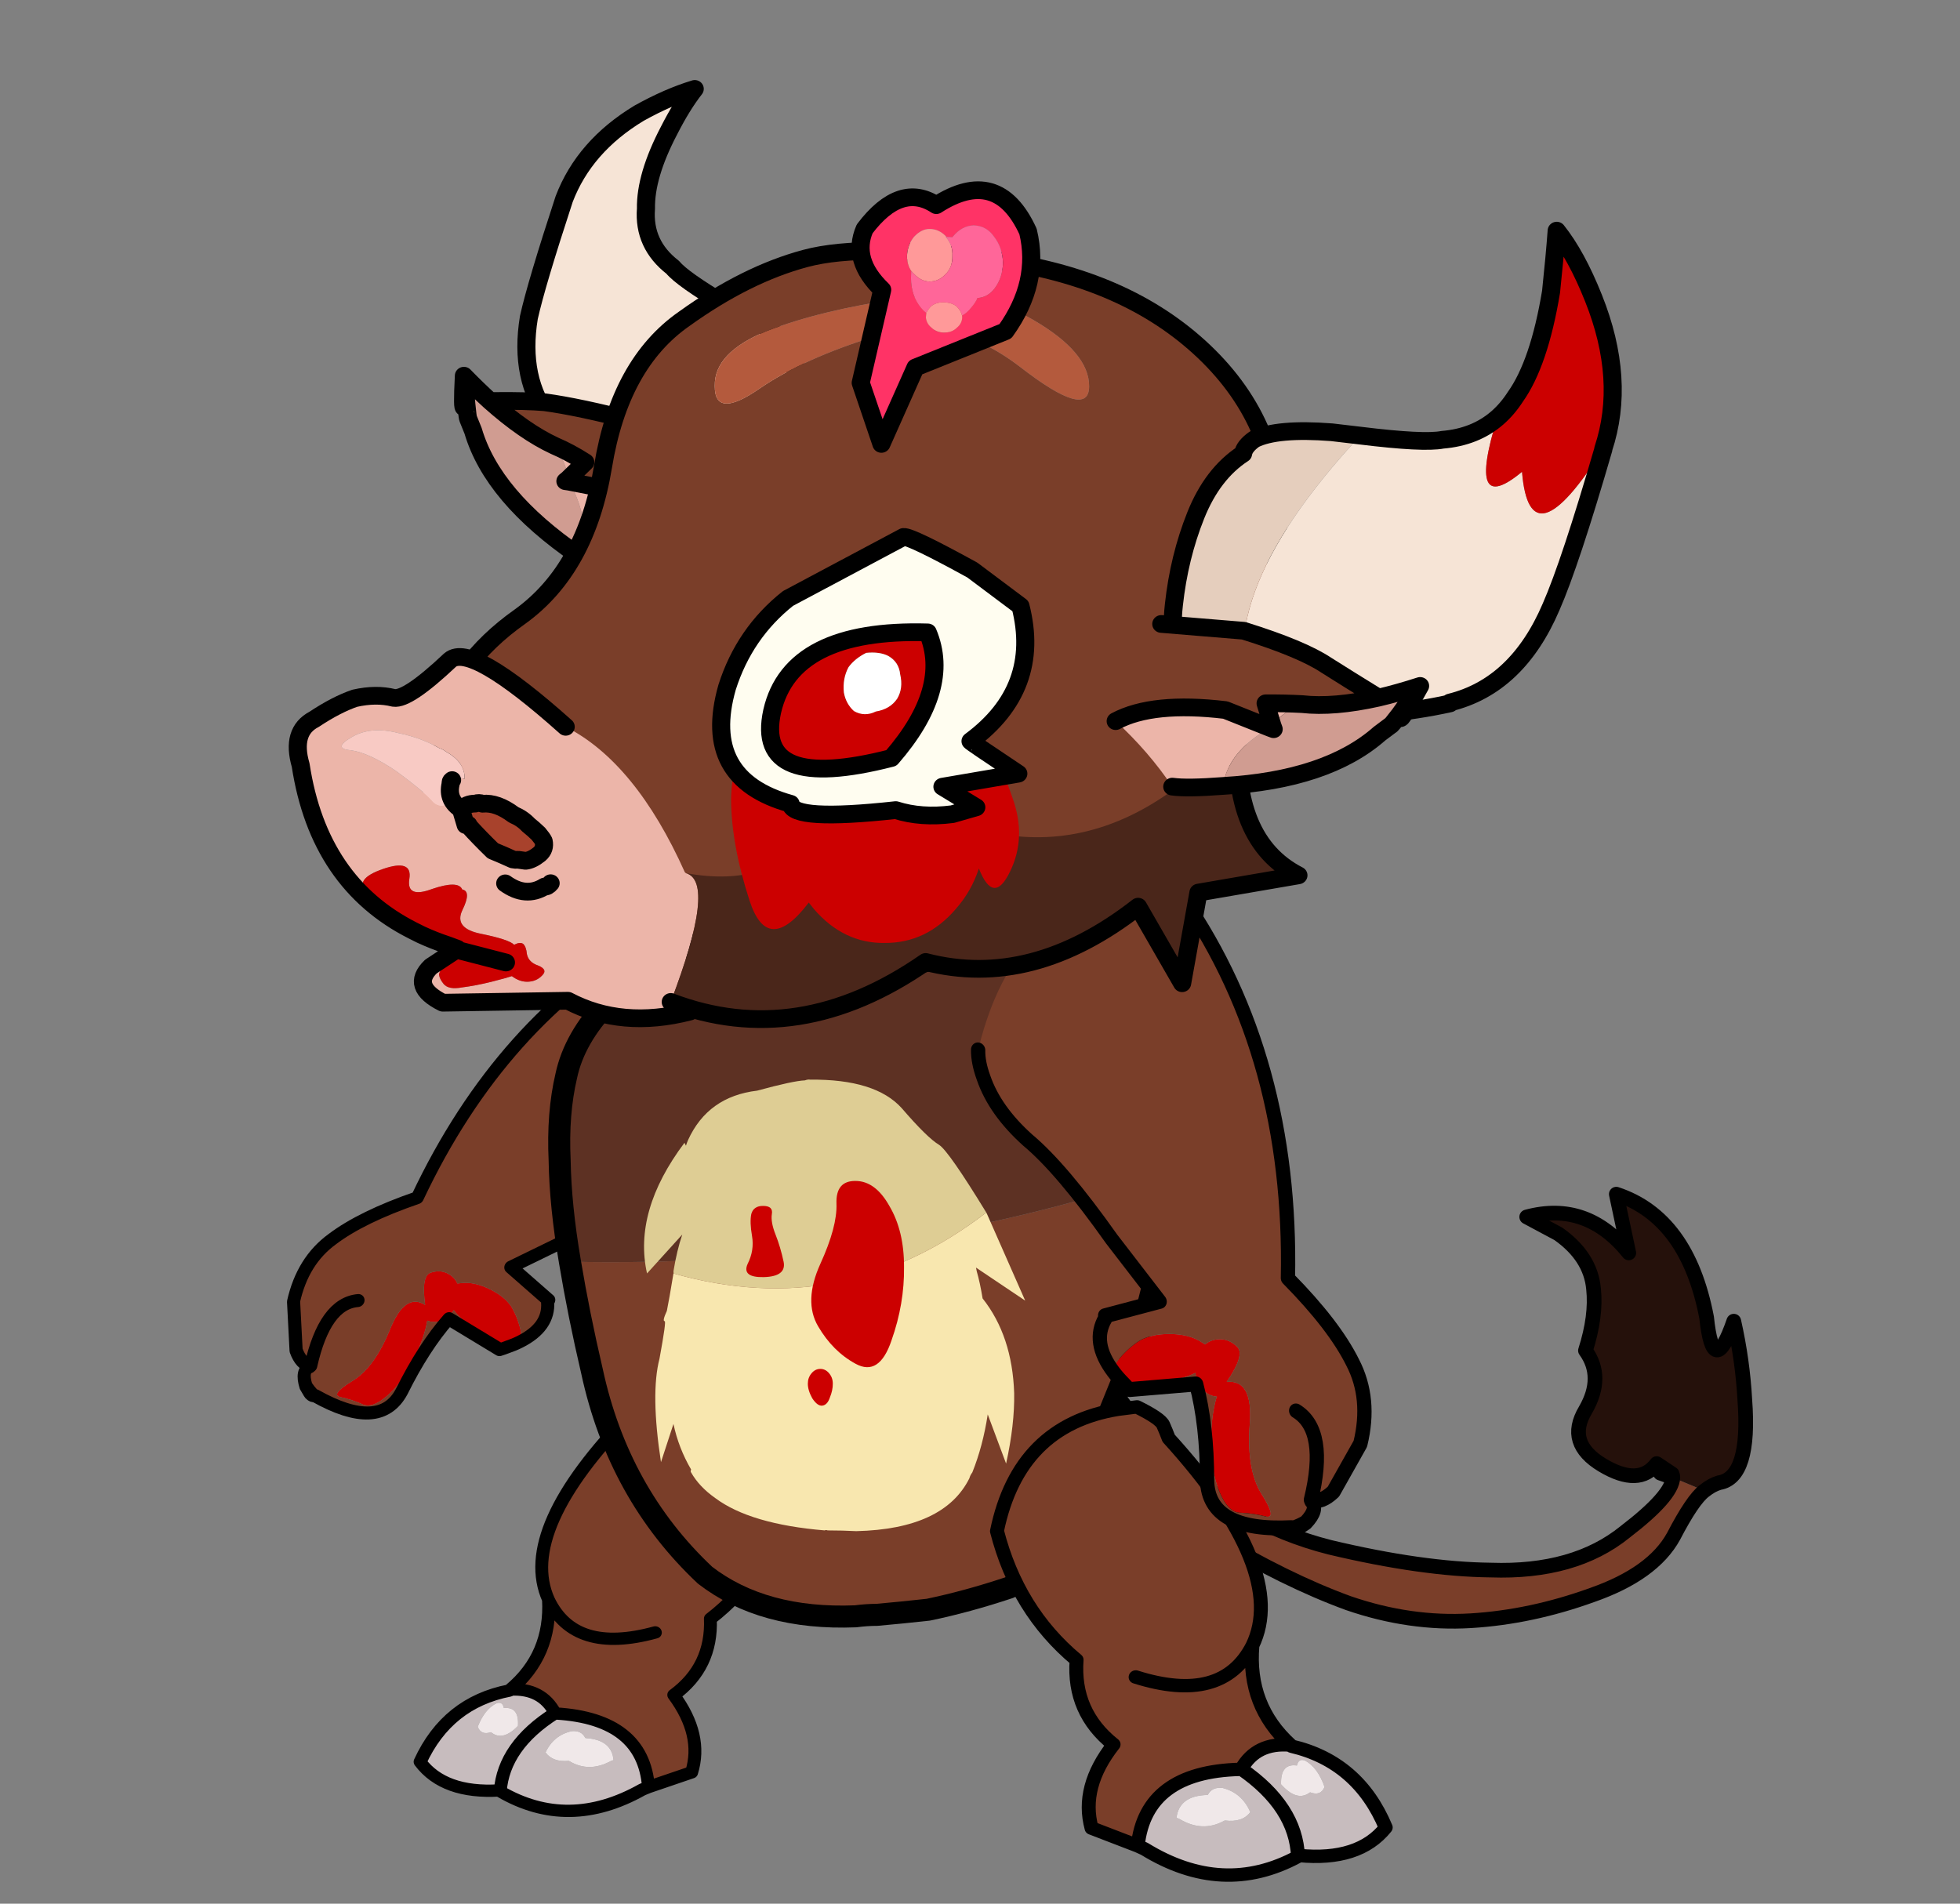 
<svg xmlns="http://www.w3.org/2000/svg" version="1.1" xmlns:xlink="http://www.w3.org/1999/xlink" preserveAspectRatio="none" x="0px" y="0px" width="560px" height="544px" viewBox="0 0 560 544">
<rect x="0" y="0" width="560" height="544" fill="#808080" stroke="none"/>
<defs>
<g id="Duplicate_Items_Folder_foot_0_Layer0_0_FILL">
<path fill="#C7BCBE" stroke="none" d="
M 1.2 10.85
L 1.1 10.85
Q -5.45 9.15 -7.4 14.35
L -7 14.7
Q -2.5 19.75 3.45 18.3 4.25 14.65 1.2 10.85
M -1.6 12.05
Q -1.15 11.55 -0.45 11.85 0.8 12.6 1 14.15 0.25 14.75 -0.9 14.25
L -0.95 14.25
Q -2.7 14.7 -4.05 13.2
L -4.2 13.1
Q -3.6 11.55 -1.65 12.05
L -1.6 12.05
M 5.1 10.2
Q 5.05 10.15 5.05 10.1 2.75 9.2 1.2 10.85 4.25 14.65 3.45 18.3 3.5 18.25 3.55 18.25 7.55 19.85 10.05 17.95 9.4 12.65 5.1 10.2
M 5.1 11.7
Q 5.35 11.2 5.75 11.5 6.5 12.25 6.6 13.8 6.15 14.4 5.5 13.9 4.45 14.35 3.7 12.85
L 3.65 12.75
Q 4 11.2 5.1 11.7 Z"/>

<path fill="#F0E8E9" stroke="none" d="
M -0.45 11.85
Q -1.15 11.55 -1.6 12.05
L -1.65 12.05
Q -3.6 11.55 -4.2 13.1
L -4.05 13.2
Q -2.7 14.7 -0.95 14.25
L -0.9 14.25
Q 0.25 14.75 1 14.15 0.8 12.6 -0.45 11.85
M 5.75 11.5
Q 5.35 11.2 5.1 11.7 4 11.2 3.65 12.75
L 3.7 12.85
Q 4.45 14.35 5.5 13.9 6.15 14.4 6.6 13.8 6.5 12.25 5.75 11.5 Z"/>

<path fill="#7A3E29" stroke="none" d="
M 2.3 -15.6
Q 2.25 -16.1 0.85 -17.4
L -0.5 -17.6
Q -7.65 -18.4 -11.15 -11.2 -11.25 -5.05 -8.1 -0.3 -9.35 3.4 -7.15 6.55 -10.25 8.95 -10.25 12.15
L -7.4 14.35
Q -5.45 9.15 1.1 10.85
L 1.2 10.85
Q 2.75 9.2 5.05 10.1 2.8 6.4 4.3 2.15 1.1 5.8 -4.35 2.1 1.1 5.8 4.3 2.15 8.232 -2.554 2.45 -14.5 2.4 -15.05 2.3 -15.6 Z"/>
</g>

<g id="Duplicate_Items_Folder_arm__copy_2_0_Layer0_0_FILL">
<path fill="#CC0000" stroke="none" d="
M -3.6 2.05
Q -3.701 2.514 -3.95 3 -3.746 2.886 -3.65 2.7 -3.424 2.357 -3.6 2.05
M -3.95 3
Q -3.701 2.514 -3.6 2.05 -3.71 1.733 -4.2 1.45 -5.198 0.95 -6.15 0.8 -7.1 0.7 -8.25 1.15 -9.4 1.6 -10 2.3 -10.172 2.515 -10.3 2.7 -10.82 2.543 -11.4 2.75 -12.05 3 -12.35 3.7 -12.596 4.388 -10.7 5.55 -12.511 6.062 -11.05 8.75 -9.593 11.478 -9.95 13.35 -10.3 15.281 -9.6 14.8 -8.905 14.307 -8.1 13.95 -7.25 13.65 -7.25 12.1 -7.25 10.6 -8.1 8.75 -8.758 7.229 -9.65 6.2 -9.113 5.946 -8.9 5.35 -8.711 4.819 -8.9 4.2 -8.025 4.288 -6.05 3.85 -4.521 3.547 -3.95 3 Z"/>

<path fill="#7A3E29" stroke="none" d="
M -3.45 -21.15
Q -11.05 -30.95 -20.95 -25.2 -23.75 -12.65 -17.5 0.75 -19.25 4.8 -19.45 7.55 -19.7 10.25 -17.75 12.75
L -14.7 15
Q -13.6 15.4 -13 14.95 -16 11.1 -14.45 9.1 -16 11.1 -13 14.95
L -13 15.05
Q -13.25 15.7 -12.05 16.2 -11.108 16.299 -11 16.15 -5.45 14.3 -6.75 11.1 -8.25 7.7 -8.65 4.9
L -4.15 3.55
Q -4.023 3.284 -3.95 3 -4.521 3.547 -6.05 3.85 -8.025 4.288 -8.9 4.2 -8.711 4.819 -8.9 5.35 -9.113 5.946 -9.65 6.2 -8.758 7.229 -8.1 8.75 -7.25 10.6 -7.25 12.1 -7.25 13.65 -8.1 13.95 -8.905 14.307 -9.6 14.8 -10.3 15.281 -9.95 13.35 -9.593 11.478 -11.05 8.75 -12.511 6.062 -10.7 5.55 -12.596 4.388 -12.35 3.7 -12.05 3 -11.4 2.75 -10.82 2.543 -10.3 2.7 -10.172 2.515 -10 2.3 -9.4 1.6 -8.25 1.15 -7.1 0.7 -6.15 0.8 -5.198 0.95 -4.2 1.45 -3.71 1.733 -3.6 2.05 -2.917 -0.331 -4.5 -1.45 -4.55 -1.5 -4.55 -1.6
L -8.5 -1.1 -7.05 -6.15
Q -5.7 -11.75 -4.25 -14.35 -2.9 -17 -3.05 -19.3 -3.1 -20.4 -3.45 -21.15 Z"/>
</g>

<g id="Duplicate_Items_Folder_body_front_copy_0_Layer3_0_FILL">
<path fill="#7A3E29" stroke="none" d="
M 43.25 17.1
Q 47.4 15.65 48.8 13.1 50.1 10.6 50.9 10
L 48.75 9.1
Q 48.7 10.35 45.5 12.8 42.05 15.6 36.35 15.4 31.7 15.35 25.4 13.85 19.05 12.25 14.25 7.4 11.8 5 10.35 2.6
L 10 8.45
Q 12.45 10.15 17.4 13.1 22.4 16.1 26.65 17.65 30.85 19.1 35 18.85 39.1 18.6 43.25 17.1 Z"/>

<path fill="#25110B" stroke="none" d="
M 51.05 -1.8
Q 49.75 -8.6 44.9 -10.2
L 45.75 -6.2
Q 42.9 -9.75 38.8 -8.65
L 40.95 -7.5
Q 43.15 -5.95 43.35 -3.75 43.55 -1.9 42.8 0.45 44.1 2.25 42.8 4.5 41.45 6.75 43.95 8.25 46.45 9.75 47.65 8.15
L 48.7 8.85
Q 48.75 8.95 48.75 9.1
L 50.9 10
Q 51.4 9.6 51.9 9.45 54.05 9.1 53.65 3.8 53.5 1.1 52.9 -1.55 51.5 2.5 51.05 -1.8 Z"/>
</g>

<g id="Duplicate_Items_Folder_body_front_copy_0_Layer2_0_FILL">
<path fill="#7A3E29" stroke="none" d="
M 7.7 10.85
Q 8.4 9.65 11.65 1.55 14.45 -5.9 14.1 -11.55 -5 -5.15 -26.35 -5.6 -25.75 -2 -24.85 1.85 -23.05 10.2 -17.15 15.75 -13.2 18.8 -6.9 18.55 -6.15 18.45 -5.45 18.45 -3.75 18.3 -1.95 18.1 0.7 17.55 3.55 16.6 6.25 15.45 7.7 10.85 Z"/>

<path fill="#5D3123" stroke="none" d="
M 5.65 -26.5
Q 2.3 -27.7 1.7 -27.85 0.3 -28.2 -0.8 -28.4 -1.35 -28.55 -1.95 -28.65 -6.2 -29.65 -7.95 -29.45 -10.35 -29.45 -11.4 -29.1 -12.55 -28.8 -13.4 -28.45 -14.45 -28.3 -16.35 -27.65 -18.35 -27.2 -19.9 -26.35 -21.55 -25.65 -23.75 -23.25 -26.05 -20.85 -26.6 -18.25 -27.2 -15.7 -27.05 -12.5 -27 -9.4 -26.35 -5.6 -5 -5.15 14.1 -11.55 14.05 -11.65 14.05 -11.75 13.65 -17.4 12.9 -18.85 12.15 -20.55 10.5 -23 8.7 -25.6 5.65 -26.5 Z"/>
</g>

<g id="Duplicate_Items_Folder_body_front_copy_0_Layer1_0_FILL">
<path fill="#DECD94" stroke="none" d="
M -1.2 -13.55
Q -2.016 -14.034 -3.75 -16.05 -5.541 -18.046 -10 -18 -10.135 -18.028 -10.35 -17.95 -11.133 -17.922 -13.6 -17.25 -16.947 -16.852 -18.3 -13.9 -18.389 -13.7 -18.45 -13.5
L -18.55 -13.7
Q -22.049 -9.041 -21.1 -4.8
L -18.7 -7.45
Q -19.064 -6.388 -19.3 -4.95 -19.285 -4.863 -19.3 -4.8 -7.67 -1.494 2 -8.95 -0.546 -13.112 -1.2 -13.55 Z"/>

<path fill="#F8E7AF" stroke="none" d="
M 1.75 -3.1
Q 1.569 -4.199 1.35 -4.95 1.302 -5.151 1.3 -5.2
L 4.65 -2.95 2.05 -8.85
Q 2.021 -8.899 2 -8.95 -7.67 -1.494 -19.3 -4.8 -19.599 -2.983 -19.75 -2.25 -20.071 -1.55 -19.9 -1.55 -19.773 -1.595 -20.25 1 -20.868 3.372 -20.15 8.05
L -19.3 5.45
Q -18.953 7.089 -18.1 8.55 -18.151 8.698 -18.1 8.75 -17.552 9.723 -16.45 10.5 -14.069 12.276 -9 12.7 -8.924 12.652 -8.8 12.7 -7.774 12.701 -6.85 12.75 -0.873 12.608 0.85 9.15 0.9 8.95 1.05 8.75 1.768 6.963 2.1 4.8
L 3.35 8.15
Q 3.936 5.503 3.9 3.35 3.769 -0.552 1.75 -3.1 Z"/>
</g>

<g id="Duplicate_Items_Folder_body_front_copy_0_Layer0_0_FILL">
<path fill="#CC0000" stroke="none" d="
M -8.65 3.65
Q -8.445 3.152 -8.45 2.7 -8.45 2.3 -8.7 2 -8.95 1.7 -9.3 1.7 -9.65 1.7 -9.9 2 -10.15 2.3 -10.15 2.7 -10.155 3.148 -9.85 3.7 -9.486 4.255 -9.15 4.2 -8.814 4.145 -8.65 3.65
M -4.45 -0.25
Q -3.568 -2.74 -3.6 -5.25 -3.594 -7.704 -4.6 -9.4 -5.548 -11.094 -6.9 -11.1 -8.257 -11.117 -8.2 -9.55 -8.143 -7.983 -9.3 -5.45 -10.452 -2.906 -9.45 -1.2 -8.456 0.503 -6.9 1.35 -5.282 2.24 -4.45 -0.25
M -13.95 -7.35
Q -13.783 -6.369 -14.25 -5.45 -14.661 -4.52 -13.15 -4.55 -11.594 -4.595 -11.8 -5.6 -12.014 -6.602 -12.35 -7.45 -12.687 -8.3 -12.6 -8.85 -12.504 -9.4 -13.2 -9.4 -13.845 -9.403 -14 -8.85 -14.115 -8.292 -13.95 -7.35 Z"/>
</g>

<g id="Duplicate_Items_Folder_head_copy_15_0_Layer8_0_FILL">
<path fill="#F8CAC4" stroke="none" d="
M -26.7 -1.3
Q -25.8 -0.35 -24.25 -0.1 -22.75 0.2 -21.6 -0.2 -20.4 -0.65 -20.25 -1.55 -20.1 -2.4 -21.05 -3.35 -21.9 -4.25 -23.4 -4.55 -24.9 -4.85 -26.1 -4.4 -27.25 -3.9 -27.4 -3 -27.55 -2.1 -26.7 -1.3 Z"/>

<path fill="#E5CEBD" stroke="none" d="
M -6.15 -29.1
Q -6.7 -29.5 -7.25 -29.8 -6.7 -19.75 -11.55 -18.15 -10.9 -17.65 -10.3 -17.25
L -8.5 -16.75
Q -6.45 -16.55 -5.1 -17.75 -3.8 -18.8 -3.55 -21.6 -3.4 -24.3 -3.8 -25.75 -3.7 -26.1 -3.8 -26.65 -4.15 -27.6 -6.15 -29.1 Z"/>

<path fill="#F6E4D6" stroke="none" d="
M -9.4 -39.9
Q -8.55 -41.25 -7.75 -42.1 -9.25 -41.8 -10.95 -41.05 -14.15 -39.5 -15.55 -36.65 -17.55 -32.05 -18.15 -30.2 -19.05 -26.8 -17.55 -24.35
L -17.55 -24.25
Q -15.8 -21.75 -13 -19.35 -12.1 -18.7 -11.55 -18.15 -6.7 -19.75 -7.25 -29.8 -9.5 -31.5 -9.95 -32.2 -11.45 -33.65 -11.1 -35.65 -10.95 -37.5 -9.4 -39.9 Z"/>
</g>

<g id="Duplicate_Items_Folder_head_copy_15_0_Layer7_0_FILL">
<path fill="#ECB5A9" stroke="none" d="
M -13.4 -13.95
Q -12.35 -15.6 -10.45 -16.3 -10.8 -17.95 -14.25 -19.95
L -16.85 -20.75
Q -15.8 -18.25 -16.75 -16.55 -15.25 -15.2 -13.4 -13.95
M -16.9 -20.9
L -15.85 -21.75
Q -16.65 -22.4 -17.45 -22.85 -16.85 -21.7 -16.9 -20.9 Z"/>

<path fill="#7A3E29" stroke="none" d="
M -20.45 -25.7
Q -20.607 -25.72 -20.75 -25.75 -19.02 -23.799 -17.45 -22.85 -16.65 -22.4 -15.85 -21.75
L -16.9 -20.9 -17.05 -20.8 -16.85 -20.75 -14.25 -19.95
Q -10.8 -17.95 -10.45 -16.3 -10.15 -16.7 -8.95 -18.5 -7.65 -20.35 -8.55 -21.65
L -12.85 -23.75
Q -15.9 -24.9 -17.75 -25.35 -18.8 -25.55 -20.45 -25.7 Z"/>

<path fill="#D09C91" stroke="none" d="
M -20.75 -25.75
Q -21.389 -26.45 -22.05 -27.3 -22.072 -26.262 -22.1 -25.7 -22.078 -24.878 -22.05 -24.85
L -21.85 -24.15
Q -21.15 -20.35 -16.75 -16.55 -15.8 -18.25 -16.85 -20.75
L -17.05 -20.8 -16.9 -20.9
Q -16.85 -21.7 -17.45 -22.85 -19.02 -23.799 -20.75 -25.75 Z"/>
</g>

<g id="Duplicate_Items_Folder_head_copy_15_0_Layer6_0_FILL">
<path fill="#7A3E29" stroke="none" d="
M 18.8 -24.45
Q 14.949 -29.055 7.85 -30.8 0.752 -32.508 -2.6 -31.95 -5.95 -31.395 -9.6 -29.25 -13.4 -27.1 -14.9 -21.4 -16.4 -15.75 -20.3 -13.45 -24.2 -11.2 -25.45 -7.6 -22.95 3.85 -14 4.75 -5.35 13.15 12.1 3.75 20.2 -2.55 21 -8.45
L 21.9 -13.95
Q 22.699 -19.837 18.8 -24.45
M 2.35 -29.15
Q 6.743 -29.334 9.6 -27.2 12.502 -25.055 12.3 -23.15 12.1 -21.25 8.6 -24.65 5 -28.1 0.9 -27.2 -3.25 -26.35 -5.85 -24.9 -8.5 -23.4 -8.3 -25.3 -8.152 -27.195 -5.1 -28.1 -1.993 -28.966 2.35 -29.15 Z"/>

<path fill="#B45A3D" stroke="none" d="
M 9.6 -27.2
Q 6.743 -29.334 2.35 -29.15 -1.993 -28.966 -5.1 -28.1 -8.152 -27.195 -8.3 -25.3 -8.5 -23.4 -5.85 -24.9 -3.25 -26.35 0.9 -27.2 5 -28.1 8.6 -24.65 12.1 -21.25 12.3 -23.15 12.502 -25.055 9.6 -27.2 Z"/>
</g>

<g id="Duplicate_Items_Folder_head_copy_15_0_Layer5_0_FILL">
<path fill="#ECB5A9" stroke="none" d="
M -22.95 5.5
Q -23.468 5.54 -24.6 4.95 -26.346 4.098 -26.7 4 -27.054 3.972 -27.45 3.85 -27.483 3.866 -27.55 3.85 -26.85 4.259 -26.1 4.6 -25.9 4.7 -25.6 4.85
L -25.65 4.9 -23 5.9
Q -23.005 5.854 -23 5.8 -22.985 5.647 -22.95 5.5
M -2.5 -3.15
Q -2.6 -3.15 -2.75 -3.05 -2.6 -3.05 -2.5 -3 -2.5 -3.05 -2.5 -3.15
M -32.2 -8.85
Q -33.55 -8.3 -33.2 -6.35 -32.86 0.375 -27.95 3.55 -28.269 3.347 -28.7 2.9 -29.546 2.091 -30.25 1.2 -30.954 0.36 -29.25 -0.05 -27.558 -0.459 -27.85 0.65 -28.139 1.754 -26.65 1.35 -25.158 0.999 -25 1.55 -24.493 1.703 -25.1 2.7 -25.697 3.687 -24.2 4.15 -22.707 4.623 -22.45 4.95 -22.115 4.813 -21.95 4.95 -21.794 5.129 -21.8 5.55 -21.751 6.018 -21.25 6.25 -20.7 6.544 -21.1 6.85 -21.45 7.15 -21.95 7.1 -22.376 7.053 -22.75 6.7 -23.012 6.764 -23.9 6.9 -24.787 7.03 -25.55 7.05 -26.31 7.117 -26.55 6.75 -26.747 6.444 -26.75 6.2 -26.706 6.002 -26.3 5.45 -25.882 4.944 -25.25 5.25 -24.615 5.605 -23.4 5.9 -23.17 5.949 -23 6 -23.002 5.949 -23 5.9
L -25.65 4.9 -27.15 5.7
Q -28.4 6.7 -26.7 7.8
L -19.8 8.4
Q -17 10.3 -13.15 9.7
L -14.15 9.05
Q -10.95 2.55 -12.6 1.9
L -12.65 1.85
Q -14.752 -4.609 -18.4 -7 -23.15 -12.3 -24.4 -11.4 -26.95 -9.4 -27.7 -9.6 -28.65 -9.95 -29.85 -9.8 -30.9 -9.55 -32.2 -8.85
M -30.2 -7.65
Q -29.1 -8.15 -27.65 -7.6 -26.4 -7.2 -25.45 -6.5 -25.3 -6.45 -25.15 -6.3 -24.15 -5.6 -24.25 -4.7
L -24.25 -4.65
Q -24.65 -4.8 -24.95 -4.65 -25.05 -4.6 -25.05 -4.45 -25.35 -3.55 -24.6 -2.95 -24.3 -3.25 -23.8 -3.2 -23.6 -3.25 -23.4 -3.15 -22.6 -3.15 -21.75 -2.35 -21.3 -2.1 -21 -1.7 -20.75 -1.45 -20.5 -1.15 -20.3 -0.85 -20.25 -0.7 -20.2 -0.25 -20.55 0 -21 0.3 -21.35 0.3 -22.1 0.45 -22.6 0.1 -22.8 -0.05 -22.9 -0.1 -23.55 -0.55 -24.1 -1.2 -24.8 -2.25 -25.25 -3.3
L -25.25 -3.35
Q -25.85 -3.1 -26.2 -3.65 -26.6 -4.2 -27.95 -5.45 -29.35 -6.65 -30.35 -6.9 -31.4 -7.1 -30.2 -7.65
M -22.6 1.45
Q -21.55 2.4 -20.45 1.85 -20.3 1.9 -20.1 1.7 -20.3 1.9 -20.45 1.85 -21.55 2.4 -22.6 1.45 Z"/>

<path fill="#CC0000" stroke="none" d="
M -25.1 2.7
Q -24.493 1.703 -25 1.55 -25.158 0.999 -26.65 1.35 -28.139 1.754 -27.85 0.65 -27.558 -0.459 -29.25 -0.05 -30.954 0.36 -30.25 1.2 -29.546 2.091 -28.7 2.9 -28.269 3.347 -27.95 3.55 -27.739 3.716 -27.55 3.85 -27.483 3.866 -27.45 3.85 -27.054 3.972 -26.7 4 -26.346 4.098 -24.6 4.95 -23.468 5.54 -22.95 5.5 -22.985 5.647 -23 5.8 -23.005 5.854 -23 5.9 -23.002 5.949 -23 6 -23.17 5.949 -23.4 5.9 -24.615 5.605 -25.25 5.25 -25.882 4.944 -26.3 5.45 -26.706 6.002 -26.75 6.2 -26.747 6.444 -26.55 6.75 -26.31 7.117 -25.55 7.05 -24.787 7.03 -23.9 6.9 -23.012 6.764 -22.75 6.7 -22.376 7.053 -21.95 7.1 -21.45 7.15 -21.1 6.85 -20.7 6.544 -21.25 6.25 -21.751 6.018 -21.8 5.55 -21.794 5.129 -21.95 4.95 -22.115 4.813 -22.45 4.95 -22.707 4.623 -24.2 4.15 -25.697 3.687 -25.1 2.7 Z"/>

<path fill="#4A261A" stroke="none" d="
M -2.5 -3
Q -2.6 -3.05 -2.75 -3.05 -2.8 -3.05 -5.3 0.15 -7.85 3.3 -12.6 1.9 -10.95 2.55 -14.15 9.05 -7.4 12.5 0.1 8.25 5.8 10.4 12.1 6.35
L 14.1 10.9 15.5 5.9 21.1 5.5
Q 17.55 3.15 18.6 -3.05 8.2 6.9 -2.5 -3 Z"/>

<path fill="#A8422C" stroke="none" d="
M -23.4 -3.15
Q -23.6 -3.25 -23.8 -3.2 -24.3 -3.25 -24.6 -2.95
L -24.6 -2.85 -24.45 -2.05
Q -24.35 -2.05 -24.3 -2.05
L -24.3 -2
Q -23.8 -1.3 -23.1 -0.45 -22.55 -0.15 -22.05 0.15 -21.9 0.2 -21.75 0.2 -21.55 0.25 -21.35 0.3 -21 0.3 -20.55 0 -20.2 -0.25 -20.25 -0.7 -20.3 -0.85 -20.5 -1.15 -20.75 -1.45 -21 -1.7 -21.3 -2.1 -21.75 -2.35 -22.6 -3.15 -23.4 -3.15 Z"/>

<path fill="#F8CAC4" stroke="none" d="
M -27.65 -7.6
Q -29.1 -8.15 -30.2 -7.65 -31.4 -7.1 -30.35 -6.9 -29.35 -6.65 -27.95 -5.45 -26.6 -4.2 -26.2 -3.65 -25.85 -3.1 -25.25 -3.35 -25.3 -3.35 -25.35 -3.4
L -25.4 -4.4 -25.35 -4.45
Q -25.15 -4.65 -24.95 -4.65 -24.65 -4.8 -24.25 -4.65
L -24.25 -4.7
Q -24.15 -5.6 -25.15 -6.3 -25.3 -6.45 -25.45 -6.5 -26.4 -7.2 -27.65 -7.6 Z"/>
</g>

<g id="Duplicate_Items_Folder_head_copy_15_0_Layer4_0_FILL">
<path fill="#CC0000" stroke="none" d="
M 5.8 -0.45
Q 5.295 -2.687 4.65 -3.8 4.058 -4.913 3.7 -4.7 3.334 -4.496 2.75 -4.3 1.363 -6.07 -0.75 -6.3 -1.444 -6.362 -2.1 -6.25 -3.12 -7.394 -4.6 -7.55 -6.45 -7.75 -7.95 -6.15 -9.402 -4.5 -9.7 -2 -9.942 0.548 -9.25 3.8 -8.563 7.056 -6 4.25 -5.873 4.465 -5.75 4.65 -4.3 6.75 -2.05 6.95 0.25 7.2 2.05 5.45 3.029 4.523 3.55 3.3 4.153 5.479 5.25 3.65 6.354 1.831 5.8 -0.45 Z"/>
</g>

<g id="Duplicate_Items_Folder_head_copy_15_0_Layer3_0_FILL">
<path fill="#F6E4D6" stroke="none" d="
M 40.25 -16.75
Q 35.553 -10.597 35.65 -15.9 32.3 -13.603 34.6 -19.1 33.275 -18.116 31.45 -18.15 30.4 -18.05 26.95 -18.85 17.2 -10.1 19.8 -3.75 20.8 -3.6 21.95 -3.4 26.7 -2.85 30.4 -3.3
L 30.4 -3.35
Q 34.2 -3.9 36.5 -8.15 37.8 -10.5 40.25 -16.7
L 40.25 -16.75 Z"/>

<path fill="#E5CEBD" stroke="none" d="
M 17.45 -15.3
Q 16.3 -13.05 15.75 -10.4 15.2 -7.8 15.95 -5.55
L 18 -4.25
Q 18.85 -3.9 19.8 -3.75 17.2 -10.1 26.95 -18.85 26.3 -19 25.4 -19.2 22.4 -19.75 21.1 -19.25 20.5 -18.9 20.4 -18.5 18.6 -17.55 17.45 -15.3 Z"/>

<path fill="#CC0000" stroke="none" d="
M 38.9 -29.25
Q 38.65 -27.8 38.25 -25.85 37.2 -21.9 35.7 -20.15 35.202 -19.512 34.6 -19.1 32.3 -13.603 35.65 -15.9 35.553 -10.597 40.25 -16.75 41.895 -20.468 40.55 -25.25 39.85 -27.75 38.9 -29.25 Z"/>
</g>

<g id="Duplicate_Items_Folder_head_copy_15_0_Layer2_0_FILL">
<path fill="#ECB5A9" stroke="none" d="
M 20.5 -3.05
Q 21 -3.7 22.25 -4.1 21.3 -4.25 20.25 -4.35
L 20.5 -3.05
M 18 -4.2
Q 14.05 -5.1 11.9 -4.2 13.55 -2.3 14.65 -0.2 15.45 0 17.45 0.05 17.9 -1.85 20.35 -2.95
L 18 -4.2 Z"/>

<path fill="#D09C91" stroke="none" d="
M 22.25 -4.1
Q 21 -3.7 20.5 -3.05
L 20.55 -2.85 20.35 -2.95
Q 17.9 -1.85 17.45 0.05 23.2 0.3 26.35 -2
L 27 -2.4
Q 27.027 -2.373 27.55 -3 28.021 -3.483 28.85 -4.45 27.593 -4.174 26.45 -4.05 23.983 -3.719 22.25 -4.1 Z"/>

<path fill="#7A3E29" stroke="none" d="
M 11.9 -4.2
Q 14.05 -5.1 18 -4.2
L 20.35 -2.95 20.55 -2.85 20.5 -3.05 20.25 -4.35
Q 21.3 -4.25 22.25 -4.1 23.983 -3.719 26.45 -4.05 26.444 -4.067 26.4 -4.1 25.05 -5.15 23.8 -6.15 22.55 -7.2 19.45 -8.55
L 14.95 -9.4
Q 13.347 -9.063 12.65 -6.9 11.953 -4.687 11.9 -4.2 Z"/>
</g>

<g id="Duplicate_Items_Folder_head_copy_15_0_Layer1_0_FILL">
<path fill="#FFFDF0" stroke="none" d="
M 4.85 -13.5
Q 1.65 -15.75 1.25 -15.75
L -5.45 -12.95
Q -8.05 -11.25 -9.3 -8.3 -11.25 -3.3 -6.45 -1.4 -6.45 -0.4 -0.7 -0.45 0.65 0.15 2.4 0.1
L 3.75 -0.15 2 -1.5 6.25 -1.8
Q 3.75 -3.9 3.8 -3.9 8 -6.45 7.3 -11.2
L 4.85 -13.5
M -0.65 -3.4
Q -8.4 -2.2 -6.95 -6.7 -5.45 -11.25 2.05 -10.25 3.05 -6.95 -0.65 -3.4 Z"/>

<path fill="#CC0000" stroke="none" d="
M -6.95 -6.7
Q -8.4 -2.2 -0.65 -3.4 3.05 -6.95 2.05 -10.25 -5.45 -11.25 -6.95 -6.7
M 0.3 -8.05
Q 0.4 -7.25 0 -6.7 -0.45 -6.15 -1.25 -6.1 -1.9 -5.85 -2.45 -6.25 -2.85 -6.7 -2.9 -7.35 -2.9 -8.15 -2.5 -8.75 -2.1 -9.2 -1.45 -9.45 -0.7 -9.45 -0.25 -9.15 0.3 -8.75 0.3 -8.05 Z"/>

<path fill="#FFFFFF" stroke="none" d="
M 0 -6.7
Q 0.4 -7.25 0.3 -8.05 0.3 -8.75 -0.25 -9.15 -0.7 -9.45 -1.45 -9.45 -2.1 -9.2 -2.5 -8.75 -2.9 -8.15 -2.9 -7.35 -2.85 -6.7 -2.45 -6.25 -1.9 -5.85 -1.25 -6.1 -0.45 -6.15 0 -6.7 Z"/>
</g>

<g id="Duplicate_Items_Folder_head_copy_15_0_Layer0_0_FILL">
<path fill="#FF3366" stroke="none" d="
M 4.9 -34.2
Q 3.062 -35.729 0.8 -33.3 -0.094 -31.607 1.45 -29.75
L -0.25 -24.65 0.55 -21.1 2.85 -25.2 8 -26.75
Q 10.196 -29.263 9.8 -32.2 8.504 -36.085 4.9 -34.2
M 5.25 -32.4
Q 5.267 -32.376 5.25 -32.35
L 5.3 -32.35
Q 5.457 -32.332 5.6 -32.3 5.624 -32.322 5.65 -32.35 6.2 -32.9 6.85 -32.85 7.55 -32.75 7.9 -32.1 8.3 -31.45 8.25 -30.6 8.15 -29.75 7.65 -29.2 7.222 -28.729 6.65 -28.75 6.484 -28.466 6.25 -28.25 5.996 -27.974 5.7 -27.85 5.7 -27.792 5.7 -27.75 5.65 -27.4 5.35 -27.2 5.05 -26.95 4.6 -27 4.2 -27.05 3.95 -27.35 3.7 -27.6 3.7 -27.95 3.717 -28.068 3.75 -28.2 3.622 -28.317 3.5 -28.5 3 -29.25 3.1 -30.25 3.12 -30.454 3.15 -30.65 2.961 -30.995 3 -31.5 3.1 -32.15 3.5 -32.55 3.95 -32.95 4.4 -32.9 4.9 -32.85 5.25 -32.4 Z"/>

<path fill="#FF9999" stroke="none" d="
M 3.75 -28.2
Q 3.717 -28.068 3.7 -27.95 3.7 -27.6 3.95 -27.35 4.2 -27.05 4.6 -27 5.05 -26.95 5.35 -27.2 5.65 -27.4 5.7 -27.75 5.7 -27.792 5.7 -27.85 5.67 -28.136 5.45 -28.4 5.2 -28.65 4.75 -28.7 4.35 -28.75 4.05 -28.55 3.851 -28.385 3.75 -28.2
M 5.25 -32.35
Q 5.267 -32.376 5.25 -32.4 4.9 -32.85 4.4 -32.9 3.95 -32.95 3.5 -32.55 3.1 -32.15 3 -31.5 2.961 -30.995 3.15 -30.65 3.222 -30.539 3.3 -30.45 3.65 -30 4.1 -29.95 4.6 -29.9 5 -30.25 5.45 -30.6 5.5 -31.25 5.595 -31.868 5.25 -32.35 Z"/>

<path fill="#FF6699" stroke="none" d="
M 5.3 -32.35
L 5.25 -32.35
Q 5.595 -31.868 5.5 -31.25 5.45 -30.6 5 -30.25 4.6 -29.9 4.1 -29.95 3.65 -30 3.3 -30.45 3.222 -30.539 3.15 -30.65 3.12 -30.454 3.1 -30.25 3 -29.25 3.5 -28.5 3.622 -28.317 3.75 -28.2 3.851 -28.385 4.05 -28.55 4.35 -28.75 4.75 -28.7 5.2 -28.65 5.45 -28.4 5.67 -28.136 5.7 -27.85 5.996 -27.974 6.25 -28.25 6.484 -28.466 6.65 -28.75 7.222 -28.729 7.65 -29.2 8.15 -29.75 8.25 -30.6 8.3 -31.45 7.9 -32.1 7.55 -32.75 6.85 -32.85 6.2 -32.9 5.65 -32.35 5.624 -32.322 5.6 -32.3 5.457 -32.332 5.3 -32.35 Z"/>
</g>

<path id="Duplicate_Items_Folder_foot_0_Layer0_0_1_STROKES" stroke="#000000" stroke-width="1" stroke-linejoin="round" stroke-linecap="round" fill="none" d="
M 4.3 2.15
Q 8.232 -2.554 2.45 -14.5 2.4 -15.05 2.325 -15.575 2.25 -16.1 0.85 -17.4
L -0.5 -17.6
Q -7.65 -18.4 -11.15 -11.2 -11.25 -5.05 -8.1 -0.3 -9.35 3.4 -7.15 6.55 -10.25 8.95 -10.25 12.15
L -7.4 14.35
Q -5.45 9.15 1.1 10.85
L 1.2 10.85
Q 2.75 9.2 5.05 10.1 2.8 6.4 4.3 2.15 1.1 5.8 -4.35 2.1
M 5.05 10.1
Q 5.05 10.15 5.1 10.2 9.4 12.65 10.05 17.95 7.55 19.85 3.55 18.25 3.5 18.25 3.45 18.3 -2.5 19.75 -7 14.7
L -7.4 14.35
M 3.45 18.3
Q 4.25 14.65 1.2 10.85"/>

<path id="Duplicate_Items_Folder_arm__copy_2_0_Layer0_0_1_STROKES" stroke="#000000" stroke-width="1" stroke-linejoin="round" stroke-linecap="round" fill="none" d="
M -20.95 -25.2
Q -23.75 -12.65 -17.5 0.75 -19.25 4.8 -19.45 7.55 -19.7 10.25 -17.75 12.75
L -14.7 15
Q -13.6 15.4 -13 14.95 -16 11.1 -14.45 9.1
M -3.575 2.05
Q -2.917 -0.331 -4.5 -1.45 -4.55 -1.5 -4.55 -1.6
L -8.5 -1.1 -7.05 -6.15
Q -5.7 -11.75 -4.25 -14.35 -2.9 -17 -3.05 -19.3 -3.1 -20.4 -3.45 -21.15
M -13 14.95
L -13 15.05
Q -13.25 15.7 -12.05 16.2 -11.108 16.299 -11 16.15 -5.45 14.3 -6.75 11.1 -8.25 7.7 -8.65 4.9
L -4.15 3.55
Q -4.023 3.284 -3.925 3.025 -3.701 2.514 -3.575 2.05
M -11 16.15
Q -11.102 16.3 -11.3 16.3 -11.3 16.35 -12.05 16.2"/>

<path id="Duplicate_Items_Folder_body_front_copy_0_Layer3_0_1_STROKES" stroke="#000000" stroke-width="1" stroke-linejoin="round" stroke-linecap="round" fill="none" d="
M 48.75 9.1
Q 48.75 8.95 48.7 8.85
L 47.65 8.15
Q 46.45 9.75 43.95 8.25 41.45 6.75 42.8 4.5 44.1 2.25 42.8 0.45 43.55 -1.9 43.35 -3.75 43.15 -5.95 40.95 -7.5
L 38.8 -8.65
Q 42.9 -9.75 45.75 -6.2
L 44.9 -10.2
Q 49.75 -8.6 51.05 -1.8 51.5 2.5 52.9 -1.55 53.5 1.1 53.65 3.8 54.05 9.1 51.9 9.45 51.4 9.6 50.9 10 50.1 10.6 48.8 13.1 47.4 15.65 43.25 17.1 39.1 18.6 35 18.85 30.85 19.1 26.65 17.65 22.4 16.1 17.4 13.1 12.45 10.15 10 8.45
L 10.35 2.6
Q 11.8 5 14.25 7.4 19.05 12.25 25.4 13.85 31.7 15.35 36.35 15.4 42.05 15.6 45.5 12.8 48.7 10.35 48.75 9.1
L 47.9 8.8"/>

<path id="Duplicate_Items_Folder_body_front_copy_0_Layer2_0_1_STROKES" stroke="#000000" stroke-width="1.5" stroke-linejoin="round" stroke-linecap="round" fill="none" d="
M 14.1 -11.55
Q 14.05 -11.65 14.05 -11.75 13.65 -17.4 12.9 -18.85 12.15 -20.55 10.5 -23 8.7 -25.6 5.65 -26.5 2.3 -27.7 1.7 -27.85 0.3 -28.2 -0.8 -28.4 -1.35 -28.55 -1.95 -28.65 -6.2 -29.65 -7.95 -29.45 -10.35 -29.45 -11.4 -29.1 -12.55 -28.8 -13.4 -28.45 -14.45 -28.3 -16.35 -27.65 -18.35 -27.2 -19.9 -26.35 -21.55 -25.65 -23.75 -23.25 -26.05 -20.85 -26.6 -18.25 -27.2 -15.7 -27.05 -12.5 -27 -9.4 -26.35 -5.6
M 14.1 -11.55
Q 14.45 -5.9 11.65 1.55 8.4 9.65 7.7 10.85 6.25 15.45 3.55 16.6 0.7 17.55 -1.95 18.1 -3.75 18.3 -5.45 18.45 -6.15 18.45 -6.9 18.55 -13.2 18.8 -17.15 15.75 -23.05 10.2 -24.85 1.85 -25.75 -2 -26.35 -5.6"/>

<path id="Duplicate_Items_Folder_head_copy_15_0_Layer8_0_1_STROKES" stroke="#000000" stroke-width="1" stroke-linejoin="round" stroke-linecap="round" fill="none" d="
M -7.25 -29.8
Q -9.5 -31.5 -9.95 -32.2 -11.45 -33.65 -11.1 -35.65 -10.95 -37.5 -9.4 -39.9 -8.55 -41.25 -7.75 -42.1 -9.25 -41.8 -10.95 -41.05 -14.15 -39.5 -15.55 -36.65 -17.55 -32.05 -18.15 -30.2 -19.05 -26.8 -17.55 -24.35
L -17.55 -24.25
Q -15.8 -21.75 -13 -19.35 -12.1 -18.7 -11.55 -18.15
M -7.25 -29.8
Q -6.7 -29.5 -6.15 -29.1 -4.15 -27.6 -3.8 -26.65 -3.7 -26.1 -3.8 -25.75 -3.4 -24.3 -3.55 -21.6 -3.8 -18.8 -5.1 -17.75 -6.45 -16.55 -8.5 -16.75
L -10.3 -17.25
Q -10.9 -17.65 -11.55 -18.15"/>

<path id="Duplicate_Items_Folder_head_copy_15_0_Layer7_0_1_STROKES" stroke="#000000" stroke-width="1" stroke-linejoin="round" stroke-linecap="round" fill="none" d="
M -22.05 -27.3
Q -21.389 -26.45 -20.75 -25.725 -20.607 -25.72 -20.45 -25.7 -18.8 -25.55 -17.75 -25.35 -15.9 -24.9 -12.85 -23.75
L -8.55 -21.65
Q -7.65 -20.35 -8.95 -18.5 -10.15 -16.7 -10.45 -16.3 -12.35 -15.6 -13.4 -13.95 -15.25 -15.2 -16.75 -16.55 -21.15 -20.35 -21.85 -24.15
L -22.05 -24.85
Q -22.078 -24.878 -22.075 -25.675 -22.162 -25.617 -22.2 -25.55 -22.35 -25.3 -22.05 -27.3 -22.072 -26.262 -22.075 -25.675
M -16.9 -20.9
L -17.05 -20.8 -16.85 -20.75 -14.25 -19.95
Q -10.8 -17.95 -10.45 -16.3
M -17.45 -22.85
Q -16.65 -22.4 -15.85 -21.75
L -16.9 -20.9
M -20.75 -25.725
Q -19.02 -23.799 -17.45 -22.85"/>

<path id="Duplicate_Items_Folder_head_copy_15_0_Layer6_0_1_STROKES" stroke="#000000" stroke-width="1" stroke-linejoin="round" stroke-linecap="round" fill="none" d="
M 7.85 -30.775
Q 0.752 -32.508 -2.6 -31.95 -5.95 -31.395 -9.6 -29.25 -13.4 -27.1 -14.9 -21.4 -16.4 -15.75 -20.3 -13.45 -24.2 -11.2 -25.45 -7.6 -22.95 3.85 -14 4.75 -5.35 13.15 12.1 3.75 20.2 -2.55 21 -8.45
L 21.9 -13.95
Q 22.699 -19.837 18.825 -24.45 14.949 -29.055 7.85 -30.775 Z"/>

<path id="Duplicate_Items_Folder_head_copy_15_0_Layer5_0_1_STROKES" stroke="#000000" stroke-width="1" stroke-linejoin="round" stroke-linecap="round" fill="none" d="
M -18.4 -7
Q -23.15 -12.3 -24.4 -11.4 -26.95 -9.4 -27.7 -9.6 -28.65 -9.95 -29.85 -9.8 -30.9 -9.55 -32.2 -8.85 -33.55 -8.3 -33.2 -6.35 -32.86 0.375 -27.95 3.575
M -23 5.9
L -25.65 4.9 -27.15 5.7
Q -28.4 6.7 -26.7 7.8
L -19.8 8.4
Q -17 10.3 -13.15 9.7
L -14.15 9.05
M -24.95 -4.65
Q -25.05 -4.6 -25.05 -4.45 -25.35 -3.55 -24.6 -2.95 -24.3 -3.25 -23.8 -3.2 -23.6 -3.25 -23.4 -3.15 -22.6 -3.15 -21.75 -2.35 -21.3 -2.1 -21 -1.7 -20.75 -1.45 -20.5 -1.15 -20.3 -0.85 -20.25 -0.7 -20.2 -0.25 -20.55 0 -21 0.3 -21.35 0.3 -21.55 0.25 -21.75 0.2 -21.9 0.2 -22.05 0.15 -22.55 -0.15 -23.1 -0.45 -23.8 -1.3 -24.3 -2
L -24.3 -2.05
Q -24.35 -2.05 -24.45 -2.05
L -24.6 -2.85 -24.6 -2.95
M 18.6 -3.05
Q 17.55 3.15 21.1 5.5
L 15.5 5.9 14.1 10.9 12.1 6.35
Q 5.8 10.4 0.1 8.25 -7.4 12.5 -14.15 9.05
M -22.6 1.45
Q -21.55 2.4 -20.45 1.85 -20.3 1.9 -20.1 1.7
M -27.525 3.85
Q -26.85 4.259 -26.1 4.6 -25.9 4.7 -25.6 4.85
L -25.65 4.9 -26.1 4.6
M -27.95 3.575
Q -27.739 3.716 -27.525 3.85"/>

<path id="Duplicate_Items_Folder_head_copy_15_0_Layer3_0_1_STROKES" stroke="#000000" stroke-width="1" stroke-linejoin="round" stroke-linecap="round" fill="none" d="
M 34.6 -19.075
Q 35.202 -19.512 35.7 -20.15 37.2 -21.9 38.25 -25.85 38.65 -27.8 38.9 -29.25 39.85 -27.75 40.55 -25.25 41.895 -20.468 40.25 -16.725
L 40.25 -16.7
Q 37.8 -10.5 36.5 -8.15 34.2 -3.9 30.4 -3.35
L 30.4 -3.3
Q 26.7 -2.85 21.95 -3.4 20.8 -3.6 19.8 -3.75 18.85 -3.9 18 -4.25
L 15.95 -5.55
Q 15.2 -7.8 15.75 -10.4 16.3 -13.05 17.45 -15.3 18.6 -17.55 20.4 -18.5 20.5 -18.9 21.1 -19.25 22.4 -19.75 25.4 -19.2 26.3 -19 26.95 -18.85 30.4 -18.05 31.45 -18.15 33.275 -18.116 34.6 -19.075 Z"/>

<path id="Duplicate_Items_Folder_head_copy_15_0_Layer2_0_1_STROKES" stroke="#000000" stroke-width="1" stroke-linejoin="round" stroke-linecap="round" fill="none" d="
M 20.35 -2.95
L 18 -4.2
Q 14.05 -5.1 11.9 -4.2
M 17.45 0.05
Q 15.45 0 14.65 -0.2
M 20.35 -2.95
L 20.55 -2.85 20.5 -3.05 20.25 -4.35
Q 21.3 -4.25 22.25 -4.1 23.983 -3.719 26.475 -4.025 26.444 -4.067 26.4 -4.1 25.05 -5.15 23.8 -6.15 22.55 -7.2 19.45 -8.55
L 14.95 -9.4
M 28.85 -4.45
Q 28.021 -3.483 27.575 -2.975 27.61 -2.873 27.6 -2.8 27.5 -2.45 28.85 -4.45 27.593 -4.174 26.475 -4.025
M 27.575 -2.975
Q 27.027 -2.373 27 -2.4
L 26.35 -2
Q 23.2 0.3 17.45 0.05"/>

<path id="Duplicate_Items_Folder_head_copy_15_0_Layer1_0_1_STROKES" stroke="#000000" stroke-width="1" stroke-linejoin="round" stroke-linecap="round" fill="none" d="
M 4.85 -13.5
L 7.3 -11.2
Q 8 -6.45 3.8 -3.9 3.75 -3.9 6.25 -1.8
L 2 -1.5 3.75 -0.15 2.4 0.1
Q 0.65 0.15 -0.7 -0.45 -6.45 -0.4 -6.45 -1.4 -11.25 -3.3 -9.3 -8.3 -8.05 -11.25 -5.45 -12.95
L 1.25 -15.75
Q 1.65 -15.75 4.85 -13.5 Z
M -6.95 -6.7
Q -5.45 -11.25 2.05 -10.25 3.05 -6.95 -0.65 -3.4 -8.4 -2.2 -6.95 -6.7 Z"/>

<path id="Duplicate_Items_Folder_head_copy_15_0_Layer0_0_1_STROKES" stroke="#000000" stroke-width="1" stroke-linejoin="round" stroke-linecap="round" fill="none" d="
M 0.825 -33.275
Q -0.094 -31.607 1.45 -29.75
L -0.25 -24.65 0.55 -21.1 2.85 -25.2 8 -26.725
Q 10.196 -29.263 9.8 -32.2 8.504 -36.085 4.9 -34.2 3.062 -35.729 0.825 -33.275 Z"/>
</defs>

<g transform="matrix( -3.525, -1.099, -1.039, 3.334, 174.1,454.7) ">
<g transform="matrix( 1, 0, 0, 1, 0,0) ">
<use xlink:href="#Duplicate_Items_Folder_foot_0_Layer0_0_FILL"/>

<use xlink:href="#Duplicate_Items_Folder_foot_0_Layer0_0_1_STROKES"/>
</g>
</g>

<g transform="matrix( 2.374, 2.722, -2.897, 2.526, 162.95,388) ">
<g transform="matrix( 1, 0, 0, 1, 0,0) ">
<use xlink:href="#Duplicate_Items_Folder_arm__copy_2_0_Layer0_0_FILL"/>

<use xlink:href="#Duplicate_Items_Folder_arm__copy_2_0_Layer0_0_1_STROKES"/>
</g>
</g>

<g transform="matrix( 4.196, 0, 0, 4.196, 273.4,384.05) ">
<g transform="matrix( 1, 0, 0, 1, 0,0) ">
<use xlink:href="#Duplicate_Items_Folder_body_front_copy_0_Layer3_0_FILL"/>

<use xlink:href="#Duplicate_Items_Folder_body_front_copy_0_Layer3_0_1_STROKES"/>
</g>

<g transform="matrix( 1, 0, 0, 1, 0,0) ">
<use xlink:href="#Duplicate_Items_Folder_body_front_copy_0_Layer2_0_FILL"/>

<use xlink:href="#Duplicate_Items_Folder_body_front_copy_0_Layer2_0_1_STROKES"/>
</g>

<g transform="matrix( 1, 0, 0, 1, 0,0) ">
<use xlink:href="#Duplicate_Items_Folder_body_front_copy_0_Layer1_0_FILL"/>
</g>

<g transform="matrix( 1, 0, 0, 1, 0,0) ">
<use xlink:href="#Duplicate_Items_Folder_body_front_copy_0_Layer0_0_FILL"/>
</g>
</g>

<g transform="matrix( 3.852, -1.057, 1.009, 3.676, 339.1,466.9) ">
<g transform="matrix( 1, 0, 0, 1, 0,0) ">
<use xlink:href="#Duplicate_Items_Folder_foot_0_Layer0_0_FILL"/>

<use xlink:href="#Duplicate_Items_Folder_foot_0_Layer0_0_1_STROKES"/>
</g>
</g>

<g transform="matrix( -3.734, 1.547, 1.646, 3.973, 301.4,389.4) ">
<g transform="matrix( 1, 0, 0, 1, 0,0) ">
<use xlink:href="#Duplicate_Items_Folder_arm__copy_2_0_Layer0_0_FILL"/>

<use xlink:href="#Duplicate_Items_Folder_arm__copy_2_0_Layer0_0_1_STROKES"/>
</g>
</g>

<g transform="matrix( 5.139, -0.519, 0.509, 5.036, 259.75,233.4) ">
<g transform="matrix( 1, 0, 0, 1, 0,0) ">
<use xlink:href="#Duplicate_Items_Folder_head_copy_15_0_Layer8_0_FILL"/>

<use xlink:href="#Duplicate_Items_Folder_head_copy_15_0_Layer8_0_1_STROKES"/>
</g>

<g transform="matrix( 1, 0, 0, 1, 0,0) ">
<use xlink:href="#Duplicate_Items_Folder_head_copy_15_0_Layer7_0_FILL"/>

<use xlink:href="#Duplicate_Items_Folder_head_copy_15_0_Layer7_0_1_STROKES"/>
</g>

<g transform="matrix( 1, 0, 0, 1, 0,0) ">
<use xlink:href="#Duplicate_Items_Folder_head_copy_15_0_Layer6_0_FILL"/>

<use xlink:href="#Duplicate_Items_Folder_head_copy_15_0_Layer6_0_1_STROKES"/>
</g>

<g transform="matrix( 1, 0, 0, 1, 0,0) ">
<use xlink:href="#Duplicate_Items_Folder_head_copy_15_0_Layer5_0_FILL"/>

<use xlink:href="#Duplicate_Items_Folder_head_copy_15_0_Layer5_0_1_STROKES"/>
</g>

<g transform="matrix( 1, 0, 0, 1, 0,0) ">
<use xlink:href="#Duplicate_Items_Folder_head_copy_15_0_Layer4_0_FILL"/>
</g>

<g transform="matrix( 1, 0, 0, 1, 0,0) ">
<use xlink:href="#Duplicate_Items_Folder_head_copy_15_0_Layer3_0_FILL"/>

<use xlink:href="#Duplicate_Items_Folder_head_copy_15_0_Layer3_0_1_STROKES"/>
</g>

<g transform="matrix( 1, 0, 0, 1, 0,0) ">
<use xlink:href="#Duplicate_Items_Folder_head_copy_15_0_Layer2_0_FILL"/>

<use xlink:href="#Duplicate_Items_Folder_head_copy_15_0_Layer2_0_1_STROKES"/>
</g>

<g transform="matrix( 1, 0, 0, 1, 0,0) ">
<use xlink:href="#Duplicate_Items_Folder_head_copy_15_0_Layer1_0_FILL"/>

<use xlink:href="#Duplicate_Items_Folder_head_copy_15_0_Layer1_0_1_STROKES"/>
</g>

<g transform="matrix( 1, 0, 0, 1, 0,0) ">
<use xlink:href="#Duplicate_Items_Folder_head_copy_15_0_Layer0_0_FILL"/>

<use xlink:href="#Duplicate_Items_Folder_head_copy_15_0_Layer0_0_1_STROKES"/>
</g>
</g>

<g transform="matrix( 4.196, 0, 0, 4.196, 254.75,398.75) "/>
</svg>
